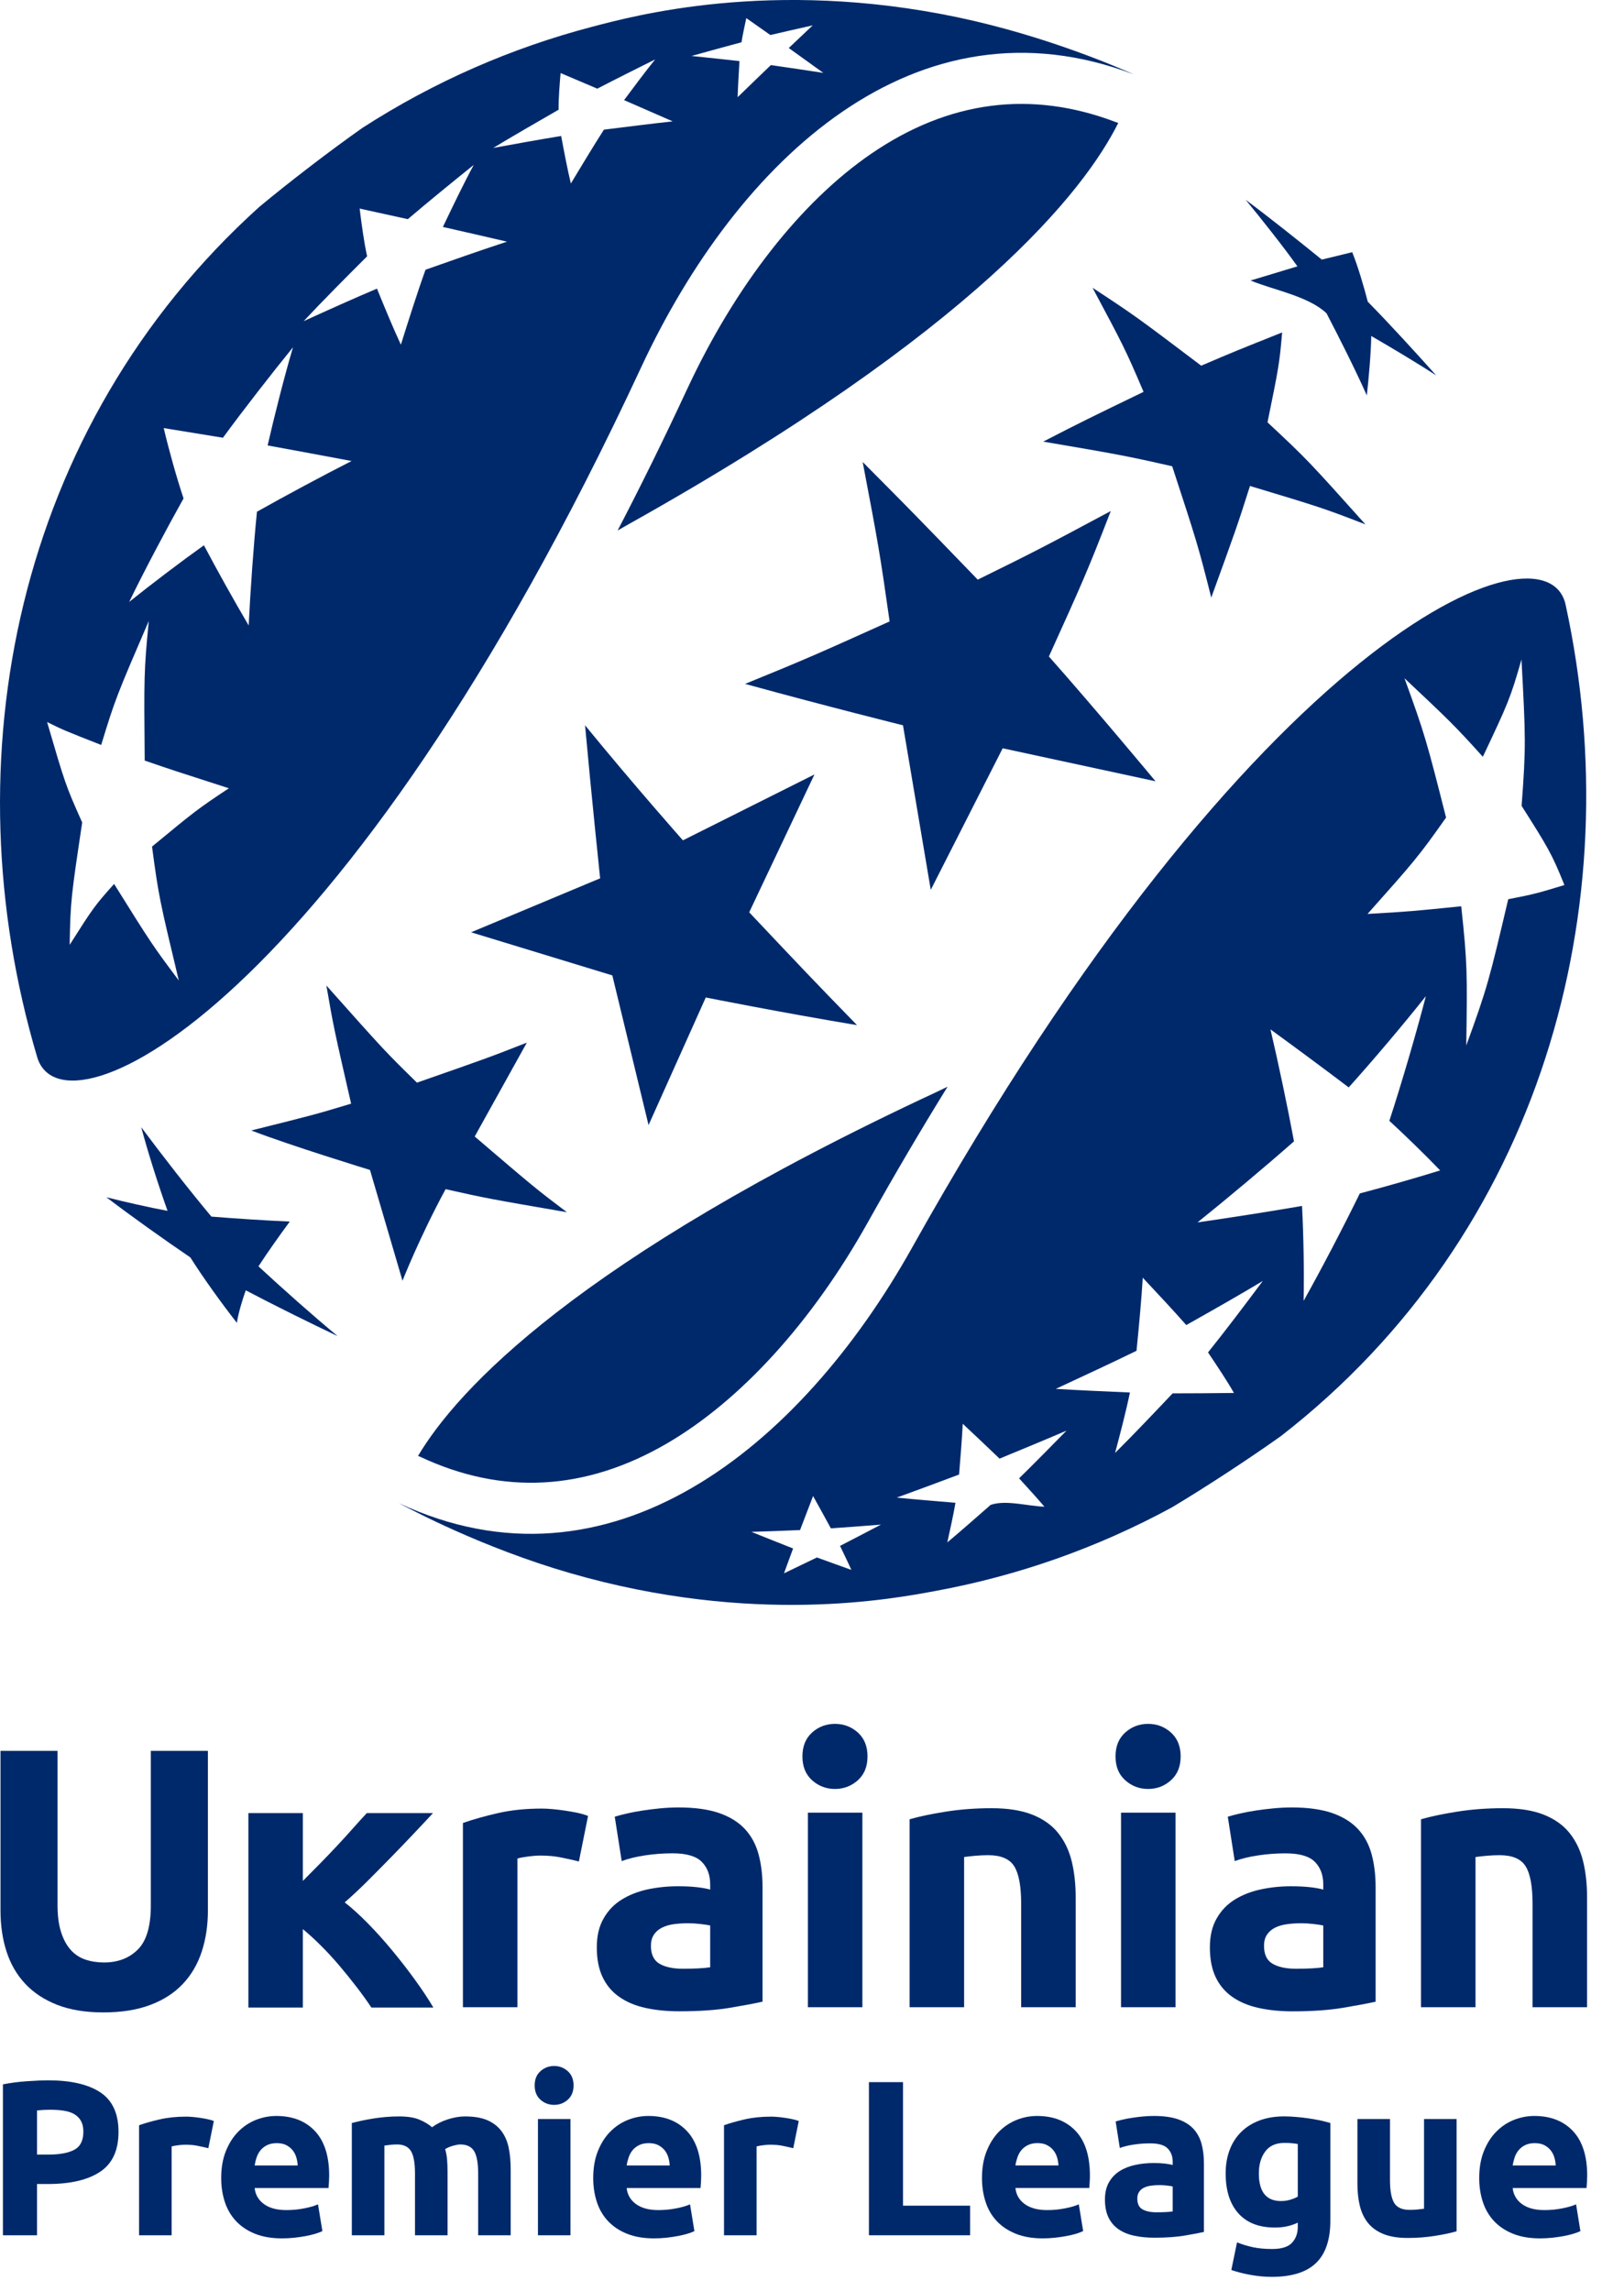 <svg width="39" height="55" viewBox="0 0 39 55" fill="none" xmlns="http://www.w3.org/2000/svg">
<path d="M1.214 50.654C1.155 50.654 1.096 50.656 1.039 50.659C0.981 50.663 0.931 50.667 0.889 50.67V51.731H1.146C1.43 51.731 1.643 51.692 1.786 51.614C1.93 51.537 2.002 51.392 2.002 51.179C2.002 51.077 1.983 50.992 1.946 50.925C1.91 50.858 1.857 50.804 1.789 50.763C1.721 50.722 1.638 50.694 1.54 50.678C1.442 50.662 1.333 50.654 1.214 50.654ZM1.162 49.948C1.704 49.948 2.12 50.045 2.411 50.237C2.701 50.431 2.846 50.746 2.846 51.185C2.846 51.627 2.7 51.946 2.406 52.142C2.112 52.339 1.692 52.437 1.146 52.437H0.889V53.668H0.07V50.044C0.249 50.009 0.438 49.984 0.637 49.97C0.837 49.956 1.011 49.948 1.162 49.948Z" fill="#00296B"/>
<path d="M5.003 51.578C4.934 51.56 4.851 51.541 4.757 51.522C4.662 51.502 4.561 51.493 4.452 51.493C4.403 51.493 4.345 51.497 4.277 51.506C4.208 51.515 4.157 51.524 4.122 51.535V53.668H3.34V51.026C3.48 50.976 3.645 50.929 3.836 50.885C4.026 50.841 4.239 50.819 4.474 50.819C4.515 50.819 4.566 50.821 4.626 50.827C4.685 50.832 4.745 50.839 4.804 50.848C4.864 50.857 4.923 50.867 4.983 50.88C5.042 50.892 5.093 50.907 5.135 50.925L5.003 51.578Z" fill="#00296B"/>
<path d="M7.149 51.992C7.146 51.924 7.134 51.859 7.115 51.795C7.096 51.731 7.066 51.675 7.026 51.625C6.986 51.576 6.935 51.535 6.874 51.503C6.813 51.471 6.736 51.456 6.645 51.456C6.558 51.456 6.483 51.471 6.42 51.501C6.357 51.531 6.304 51.571 6.262 51.62C6.22 51.669 6.188 51.727 6.165 51.792C6.142 51.858 6.126 51.924 6.115 51.992H7.149ZM5.312 52.294C5.312 52.046 5.35 51.83 5.425 51.644C5.501 51.458 5.599 51.303 5.722 51.18C5.844 51.056 5.985 50.962 6.144 50.898C6.303 50.835 6.467 50.803 6.635 50.803C7.027 50.803 7.336 50.924 7.564 51.166C7.791 51.409 7.905 51.765 7.905 52.236C7.905 52.282 7.903 52.332 7.9 52.387C7.896 52.442 7.893 52.49 7.889 52.533H6.115C6.133 52.695 6.208 52.824 6.341 52.92C6.474 53.016 6.652 53.063 6.876 53.063C7.02 53.063 7.161 53.05 7.299 53.023C7.437 52.997 7.55 52.964 7.637 52.925L7.742 53.567C7.7 53.589 7.644 53.61 7.574 53.631C7.504 53.652 7.427 53.671 7.341 53.687C7.255 53.703 7.163 53.716 7.065 53.727C6.967 53.737 6.869 53.742 6.771 53.742C6.523 53.742 6.307 53.705 6.123 53.631C5.94 53.557 5.787 53.455 5.667 53.326C5.546 53.197 5.457 53.044 5.399 52.867C5.341 52.69 5.312 52.499 5.312 52.294Z" fill="#00296B"/>
<path d="M9.966 52.188C9.966 51.933 9.934 51.753 9.869 51.646C9.804 51.541 9.693 51.487 9.536 51.487C9.487 51.487 9.436 51.49 9.383 51.495C9.331 51.501 9.28 51.507 9.231 51.514V53.668H8.449V50.973C8.516 50.955 8.594 50.937 8.683 50.917C8.772 50.898 8.867 50.88 8.966 50.864C9.066 50.848 9.168 50.836 9.273 50.827C9.378 50.818 9.481 50.814 9.583 50.814C9.782 50.814 9.944 50.839 10.068 50.89C10.192 50.942 10.295 51.003 10.375 51.074C10.487 50.992 10.616 50.928 10.761 50.882C10.906 50.837 11.04 50.814 11.162 50.814C11.383 50.814 11.564 50.844 11.706 50.906C11.847 50.968 11.96 51.056 12.044 51.169C12.128 51.282 12.186 51.417 12.217 51.572C12.249 51.728 12.264 51.901 12.264 52.092V53.668H11.483V52.188C11.483 51.933 11.45 51.753 11.385 51.646C11.321 51.541 11.21 51.487 11.052 51.487C11.01 51.487 10.952 51.498 10.876 51.519C10.801 51.541 10.739 51.567 10.69 51.599C10.714 51.68 10.73 51.766 10.737 51.856C10.744 51.946 10.748 52.043 10.748 52.145V53.668H9.966V52.188Z" fill="#00296B"/>
<path d="M13.7 53.668H12.919V50.877H13.7V53.668ZM13.774 50.07C13.774 50.215 13.728 50.33 13.635 50.413C13.542 50.496 13.433 50.537 13.307 50.537C13.181 50.537 13.072 50.496 12.979 50.413C12.886 50.33 12.84 50.215 12.84 50.07C12.84 49.925 12.886 49.811 12.979 49.728C13.072 49.645 13.181 49.603 13.307 49.603C13.433 49.603 13.542 49.645 13.635 49.728C13.728 49.811 13.774 49.925 13.774 50.07Z" fill="#00296B"/>
<path d="M16.083 51.992C16.079 51.924 16.068 51.859 16.049 51.795C16.029 51.731 16 51.675 15.96 51.625C15.919 51.576 15.869 51.535 15.807 51.503C15.746 51.471 15.67 51.456 15.579 51.456C15.492 51.456 15.416 51.471 15.353 51.501C15.29 51.531 15.238 51.571 15.196 51.62C15.154 51.669 15.122 51.727 15.099 51.792C15.076 51.858 15.059 51.924 15.049 51.992H16.083ZM14.246 52.294C14.246 52.046 14.284 51.83 14.359 51.644C14.434 51.458 14.533 51.303 14.655 51.18C14.778 51.056 14.919 50.962 15.078 50.898C15.237 50.835 15.401 50.803 15.569 50.803C15.96 50.803 16.27 50.924 16.497 51.166C16.725 51.409 16.839 51.765 16.839 52.236C16.839 52.282 16.837 52.332 16.834 52.387C16.83 52.442 16.826 52.49 16.823 52.533H15.049C15.066 52.695 15.142 52.824 15.275 52.92C15.408 53.016 15.586 53.063 15.81 53.063C15.954 53.063 16.094 53.05 16.232 53.023C16.371 52.997 16.483 52.964 16.571 52.925L16.676 53.567C16.634 53.589 16.578 53.61 16.508 53.631C16.438 53.652 16.36 53.671 16.274 53.687C16.189 53.703 16.097 53.716 15.999 53.727C15.901 53.737 15.803 53.742 15.705 53.742C15.457 53.742 15.241 53.705 15.057 53.631C14.873 53.557 14.721 53.455 14.6 53.326C14.48 53.197 14.39 53.044 14.333 52.867C14.275 52.69 14.246 52.499 14.246 52.294Z" fill="#00296B"/>
<path d="M19.05 51.578C18.98 51.56 18.898 51.541 18.804 51.522C18.709 51.502 18.608 51.493 18.499 51.493C18.45 51.493 18.392 51.497 18.323 51.506C18.255 51.515 18.204 51.524 18.169 51.535V53.668H17.387V51.026C17.527 50.976 17.692 50.929 17.883 50.885C18.073 50.841 18.286 50.819 18.52 50.819C18.562 50.819 18.613 50.821 18.672 50.827C18.732 50.832 18.791 50.839 18.851 50.848C18.91 50.857 18.97 50.867 19.029 50.88C19.089 50.892 19.14 50.907 19.182 50.925L19.05 51.578Z" fill="#00296B"/>
<path d="M23.297 52.957V53.668H20.867V49.991H21.686V52.957H23.297Z" fill="#00296B"/>
<path d="M25.419 51.991C25.415 51.924 25.404 51.859 25.385 51.795C25.365 51.731 25.335 51.675 25.295 51.625C25.255 51.575 25.204 51.535 25.143 51.503C25.082 51.471 25.006 51.455 24.915 51.455C24.827 51.455 24.752 51.47 24.689 51.501C24.626 51.531 24.574 51.57 24.532 51.62C24.49 51.669 24.457 51.727 24.435 51.792C24.412 51.858 24.395 51.924 24.385 51.991H25.419ZM23.582 52.294C23.582 52.046 23.62 51.829 23.695 51.644C23.77 51.458 23.869 51.303 23.991 51.179C24.114 51.056 24.255 50.962 24.414 50.898C24.573 50.834 24.737 50.803 24.904 50.803C25.296 50.803 25.606 50.924 25.834 51.166C26.061 51.408 26.174 51.765 26.174 52.235C26.174 52.281 26.173 52.332 26.169 52.386C26.166 52.441 26.162 52.49 26.159 52.532H24.385C24.402 52.695 24.478 52.824 24.611 52.92C24.744 53.015 24.922 53.063 25.146 53.063C25.289 53.063 25.43 53.05 25.568 53.023C25.706 52.997 25.82 52.964 25.907 52.925L26.012 53.567C25.97 53.588 25.914 53.609 25.844 53.631C25.774 53.652 25.696 53.67 25.61 53.686C25.525 53.702 25.433 53.716 25.335 53.726C25.237 53.737 25.139 53.742 25.041 53.742C24.793 53.742 24.576 53.705 24.393 53.631C24.209 53.556 24.057 53.455 23.936 53.326C23.815 53.197 23.726 53.044 23.669 52.867C23.611 52.69 23.582 52.499 23.582 52.294Z" fill="#00296B"/>
<path d="M27.774 53.116C27.851 53.116 27.924 53.114 27.994 53.111C28.064 53.107 28.12 53.102 28.162 53.095V52.495C28.131 52.488 28.083 52.481 28.02 52.474C27.957 52.467 27.9 52.463 27.847 52.463C27.774 52.463 27.705 52.468 27.64 52.477C27.575 52.486 27.518 52.502 27.469 52.527C27.42 52.552 27.382 52.585 27.354 52.628C27.326 52.67 27.312 52.723 27.312 52.787C27.312 52.911 27.353 52.997 27.435 53.044C27.517 53.092 27.63 53.116 27.774 53.116ZM27.711 50.803C27.942 50.803 28.134 50.829 28.288 50.882C28.442 50.935 28.565 51.011 28.658 51.11C28.75 51.209 28.816 51.33 28.855 51.471C28.893 51.613 28.912 51.77 28.912 51.944V53.588C28.801 53.613 28.645 53.642 28.445 53.676C28.246 53.709 28.005 53.726 27.721 53.726C27.543 53.726 27.381 53.71 27.236 53.678C27.091 53.647 26.965 53.595 26.86 53.522C26.756 53.45 26.675 53.355 26.619 53.238C26.563 53.121 26.535 52.978 26.535 52.808C26.535 52.646 26.567 52.508 26.632 52.395C26.697 52.281 26.784 52.191 26.892 52.124C27 52.056 27.125 52.008 27.265 51.978C27.405 51.948 27.55 51.933 27.7 51.933C27.802 51.933 27.892 51.937 27.971 51.946C28.049 51.955 28.113 51.966 28.162 51.981V51.906C28.162 51.772 28.122 51.664 28.041 51.583C27.961 51.501 27.821 51.461 27.621 51.461C27.488 51.461 27.357 51.47 27.228 51.49C27.098 51.509 26.986 51.537 26.892 51.572L26.792 50.935C26.838 50.921 26.895 50.906 26.963 50.89C27.031 50.874 27.105 50.86 27.186 50.848C27.266 50.835 27.351 50.825 27.44 50.816C27.53 50.807 27.62 50.803 27.711 50.803Z" fill="#00296B"/>
<path d="M30.231 52.182C30.231 52.624 30.408 52.846 30.761 52.846C30.842 52.846 30.917 52.835 30.987 52.814C31.057 52.793 31.117 52.768 31.166 52.739V51.477C31.127 51.469 31.082 51.463 31.029 51.458C30.977 51.453 30.915 51.45 30.845 51.45C30.639 51.45 30.485 51.519 30.384 51.657C30.282 51.795 30.231 51.97 30.231 52.182ZM31.948 53.318C31.948 53.774 31.833 54.113 31.604 54.334C31.375 54.555 31.02 54.666 30.541 54.666C30.373 54.666 30.205 54.65 30.037 54.62C29.869 54.59 29.713 54.551 29.57 54.501L29.707 53.838C29.829 53.887 29.957 53.926 30.092 53.955C30.227 53.983 30.38 53.997 30.552 53.997C30.775 53.997 30.934 53.947 31.026 53.849C31.119 53.749 31.166 53.622 31.166 53.467V53.365C31.082 53.405 30.995 53.434 30.906 53.453C30.817 53.473 30.72 53.482 30.615 53.482C30.233 53.482 29.941 53.368 29.738 53.14C29.535 52.912 29.434 52.593 29.434 52.182C29.434 51.977 29.465 51.791 29.528 51.623C29.591 51.454 29.683 51.31 29.804 51.19C29.924 51.07 30.072 50.977 30.247 50.911C30.422 50.846 30.62 50.813 30.84 50.813C30.935 50.813 31.032 50.818 31.131 50.827C31.231 50.835 31.33 50.847 31.428 50.861C31.526 50.875 31.62 50.892 31.709 50.911C31.798 50.931 31.878 50.951 31.948 50.972V53.318Z" fill="#00296B"/>
<path d="M34.98 53.572C34.847 53.611 34.676 53.648 34.466 53.681C34.256 53.715 34.036 53.732 33.805 53.732C33.57 53.732 33.375 53.7 33.219 53.636C33.064 53.572 32.94 53.483 32.849 53.368C32.758 53.253 32.694 53.116 32.655 52.957C32.617 52.798 32.598 52.623 32.598 52.432V50.877H33.38V52.336C33.38 52.591 33.413 52.775 33.479 52.888C33.546 53.001 33.67 53.058 33.852 53.058C33.908 53.058 33.967 53.055 34.03 53.05C34.093 53.044 34.149 53.038 34.198 53.031V50.877H34.98V53.572Z" fill="#00296B"/>
<path d="M37.36 51.992C37.357 51.924 37.345 51.859 37.326 51.795C37.307 51.731 37.277 51.675 37.237 51.625C37.197 51.576 37.146 51.535 37.085 51.503C37.023 51.471 36.947 51.456 36.856 51.456C36.769 51.456 36.694 51.471 36.631 51.501C36.568 51.531 36.516 51.571 36.474 51.62C36.431 51.669 36.399 51.727 36.376 51.792C36.354 51.858 36.337 51.924 36.326 51.992H37.36ZM35.523 52.294C35.523 52.046 35.561 51.83 35.636 51.644C35.712 51.458 35.81 51.303 35.933 51.18C36.055 51.056 36.196 50.962 36.355 50.898C36.514 50.835 36.678 50.803 36.846 50.803C37.238 50.803 37.547 50.924 37.775 51.166C38.002 51.409 38.116 51.765 38.116 52.236C38.116 52.282 38.114 52.332 38.111 52.387C38.107 52.442 38.104 52.49 38.1 52.533H36.326C36.344 52.695 36.419 52.824 36.552 52.92C36.685 53.016 36.863 53.063 37.088 53.063C37.231 53.063 37.372 53.05 37.51 53.023C37.648 52.997 37.761 52.964 37.849 52.925L37.953 53.567C37.911 53.589 37.855 53.61 37.785 53.631C37.715 53.652 37.638 53.671 37.552 53.687C37.466 53.703 37.374 53.716 37.276 53.727C37.178 53.737 37.08 53.742 36.982 53.742C36.734 53.742 36.518 53.705 36.334 53.631C36.151 53.557 35.998 53.455 35.878 53.326C35.757 53.197 35.668 53.044 35.61 52.867C35.552 52.69 35.523 52.499 35.523 52.294Z" fill="#00296B"/>
<path d="M2.48 48.317C2.053 48.317 1.684 48.256 1.373 48.135C1.063 48.013 0.807 47.845 0.605 47.629C0.403 47.412 0.253 47.155 0.157 46.856C0.06 46.557 0.012 46.227 0.012 45.865V42.037H1.382V45.75C1.382 45.999 1.41 46.21 1.466 46.385C1.521 46.56 1.597 46.702 1.694 46.811C1.791 46.921 1.908 46.999 2.046 47.047C2.183 47.094 2.334 47.118 2.498 47.118C2.832 47.118 3.103 47.014 3.31 46.807C3.518 46.6 3.622 46.247 3.622 45.75V42.037H4.993V45.865C4.993 46.227 4.943 46.558 4.844 46.86C4.744 47.162 4.592 47.421 4.387 47.637C4.182 47.853 3.921 48.021 3.605 48.139C3.289 48.258 2.914 48.317 2.48 48.317Z" fill="#00296B"/>
<path d="M13.902 44.693C13.785 44.663 13.647 44.633 13.489 44.6C13.331 44.567 13.161 44.551 12.98 44.551C12.898 44.551 12.8 44.558 12.685 44.573C12.571 44.588 12.485 44.604 12.426 44.622V48.193H11.117V43.769C11.351 43.686 11.628 43.608 11.947 43.534C12.267 43.46 12.622 43.423 13.015 43.423C13.085 43.423 13.17 43.427 13.269 43.436C13.369 43.445 13.469 43.457 13.568 43.472C13.668 43.487 13.767 43.504 13.867 43.525C13.966 43.546 14.052 43.571 14.122 43.6L13.902 44.693Z" fill="#00296B"/>
<path d="M16.405 47.269C16.534 47.269 16.657 47.266 16.774 47.26C16.892 47.254 16.985 47.245 17.055 47.233V46.229C17.003 46.218 16.924 46.206 16.818 46.194C16.713 46.182 16.616 46.176 16.528 46.176C16.405 46.176 16.29 46.184 16.181 46.198C16.073 46.213 15.978 46.241 15.896 46.283C15.814 46.324 15.749 46.38 15.703 46.452C15.655 46.523 15.632 46.612 15.632 46.718C15.632 46.925 15.701 47.069 15.839 47.149C15.976 47.229 16.165 47.269 16.405 47.269ZM16.3 43.396C16.686 43.396 17.009 43.441 17.266 43.529C17.524 43.618 17.73 43.745 17.886 43.911C18.041 44.077 18.151 44.279 18.215 44.515C18.28 44.752 18.312 45.016 18.312 45.306V48.059C18.124 48.101 17.864 48.15 17.53 48.206C17.196 48.262 16.792 48.29 16.318 48.29C16.019 48.29 15.748 48.264 15.505 48.21C15.262 48.157 15.053 48.07 14.877 47.948C14.701 47.827 14.566 47.668 14.473 47.473C14.379 47.278 14.332 47.038 14.332 46.754C14.332 46.481 14.386 46.25 14.495 46.061C14.603 45.871 14.748 45.72 14.93 45.608C15.111 45.495 15.319 45.414 15.553 45.363C15.787 45.313 16.03 45.288 16.282 45.288C16.452 45.288 16.603 45.295 16.735 45.31C16.867 45.325 16.974 45.344 17.055 45.368V45.243C17.055 45.019 16.988 44.838 16.853 44.702C16.719 44.566 16.484 44.497 16.151 44.497C15.928 44.497 15.708 44.514 15.492 44.546C15.275 44.579 15.088 44.625 14.93 44.684L14.763 43.618C14.838 43.595 14.934 43.569 15.048 43.543C15.162 43.516 15.287 43.492 15.421 43.472C15.556 43.451 15.698 43.433 15.848 43.418C15.997 43.404 16.148 43.396 16.3 43.396Z" fill="#00296B"/>
<path d="M20.71 48.193H19.401V43.521H20.71V48.193ZM20.833 42.17C20.833 42.413 20.756 42.604 20.601 42.743C20.445 42.882 20.262 42.952 20.051 42.952C19.841 42.952 19.657 42.882 19.502 42.743C19.347 42.604 19.27 42.413 19.27 42.17C19.27 41.928 19.347 41.737 19.502 41.597C19.657 41.458 19.841 41.389 20.051 41.389C20.262 41.389 20.445 41.458 20.601 41.597C20.756 41.737 20.833 41.928 20.833 42.17Z" fill="#00296B"/>
<path d="M21.844 43.68C22.066 43.615 22.353 43.554 22.705 43.498C23.056 43.442 23.425 43.414 23.812 43.414C24.204 43.414 24.531 43.466 24.791 43.569C25.052 43.673 25.258 43.819 25.411 44.009C25.563 44.199 25.671 44.423 25.736 44.684C25.8 44.945 25.832 45.235 25.832 45.555V48.193H24.523V45.714C24.523 45.288 24.468 44.986 24.356 44.808C24.245 44.631 24.037 44.542 23.733 44.542C23.639 44.542 23.539 44.546 23.434 44.555C23.328 44.564 23.235 44.575 23.153 44.586V48.193H21.844V43.68Z" fill="#00296B"/>
<path d="M28.23 48.193H26.921V43.521H28.23V48.193ZM28.353 42.17C28.353 42.413 28.275 42.604 28.12 42.743C27.965 42.882 27.782 42.952 27.571 42.952C27.36 42.952 27.177 42.882 27.022 42.743C26.866 42.604 26.789 42.413 26.789 42.17C26.789 41.928 26.866 41.737 27.022 41.597C27.177 41.458 27.36 41.389 27.571 41.389C27.782 41.389 27.965 41.458 28.12 41.597C28.275 41.737 28.353 41.928 28.353 42.17Z" fill="#00296B"/>
<path d="M31.128 47.269C31.257 47.269 31.38 47.266 31.497 47.26C31.614 47.254 31.708 47.245 31.778 47.233V46.23C31.726 46.218 31.646 46.206 31.541 46.194C31.436 46.182 31.339 46.176 31.251 46.176C31.128 46.176 31.012 46.184 30.904 46.199C30.796 46.214 30.7 46.242 30.619 46.283C30.536 46.325 30.472 46.381 30.425 46.452C30.378 46.523 30.355 46.612 30.355 46.718C30.355 46.926 30.424 47.069 30.561 47.149C30.699 47.229 30.888 47.269 31.128 47.269ZM31.023 43.396C31.409 43.396 31.731 43.441 31.989 43.529C32.247 43.618 32.453 43.746 32.608 43.911C32.764 44.077 32.873 44.279 32.938 44.515C33.002 44.752 33.035 45.016 33.035 45.306V48.06C32.847 48.101 32.587 48.15 32.253 48.206C31.919 48.262 31.515 48.291 31.04 48.291C30.742 48.291 30.471 48.264 30.228 48.21C29.985 48.157 29.775 48.07 29.599 47.948C29.424 47.827 29.289 47.669 29.195 47.473C29.102 47.278 29.055 47.038 29.055 46.754C29.055 46.481 29.109 46.251 29.218 46.061C29.326 45.871 29.471 45.721 29.652 45.608C29.834 45.496 30.042 45.414 30.276 45.364C30.51 45.313 30.753 45.288 31.005 45.288C31.175 45.288 31.326 45.296 31.458 45.31C31.589 45.325 31.696 45.344 31.778 45.368V45.244C31.778 45.019 31.711 44.838 31.576 44.702C31.441 44.566 31.207 44.498 30.873 44.498C30.651 44.498 30.431 44.514 30.214 44.547C29.998 44.579 29.81 44.625 29.652 44.684L29.485 43.618C29.561 43.595 29.657 43.569 29.771 43.543C29.885 43.516 30.009 43.493 30.144 43.472C30.279 43.451 30.421 43.433 30.57 43.419C30.72 43.404 30.87 43.396 31.023 43.396Z" fill="#00296B"/>
<path d="M34.125 43.68C34.347 43.615 34.634 43.554 34.986 43.498C35.337 43.442 35.706 43.414 36.093 43.414C36.485 43.414 36.812 43.466 37.072 43.569C37.333 43.673 37.539 43.819 37.692 44.009C37.844 44.199 37.952 44.423 38.017 44.684C38.081 44.945 38.113 45.235 38.113 45.555V48.193H36.804V45.714C36.804 45.288 36.749 44.986 36.637 44.808C36.526 44.631 36.318 44.542 36.014 44.542C35.92 44.542 35.821 44.546 35.715 44.555C35.61 44.564 35.516 44.575 35.434 44.586V48.193H34.125V43.68Z" fill="#00296B"/>
<path d="M7.273 45.16C7.398 45.035 7.533 44.899 7.677 44.752C7.821 44.605 7.961 44.459 8.096 44.315C8.231 44.17 8.36 44.029 8.481 43.892C8.603 43.755 8.712 43.634 8.809 43.531H10.398C10.283 43.657 10.138 43.811 9.965 43.994C9.792 44.178 9.609 44.368 9.416 44.566C9.223 44.764 9.028 44.961 8.832 45.157C8.636 45.352 8.451 45.525 8.278 45.675C8.453 45.812 8.64 45.981 8.838 46.183C9.036 46.385 9.23 46.601 9.421 46.832C9.611 47.062 9.793 47.296 9.965 47.533C10.137 47.771 10.285 47.993 10.407 48.2H8.918C8.813 48.04 8.692 47.873 8.557 47.698C8.422 47.523 8.283 47.35 8.138 47.18C7.993 47.01 7.845 46.85 7.694 46.701C7.544 46.552 7.403 46.424 7.273 46.317V48.2H5.965V43.531H7.273V45.16Z" fill="#00296B"/>
<path d="M18.512 1.563C18.271 1.793 17.953 2.102 17.714 2.334C17.722 2.074 17.743 1.727 17.758 1.467C17.413 1.427 16.952 1.38 16.607 1.344C16.966 1.242 17.447 1.113 17.807 1.015C17.834 0.84 17.885 0.608 17.922 0.435C18.095 0.557 18.326 0.719 18.5 0.841C18.805 0.769 19.212 0.678 19.517 0.609C19.345 0.772 19.115 0.99 18.942 1.153C19.192 1.331 19.523 1.571 19.772 1.75C19.394 1.69 18.89 1.618 18.512 1.563ZM14.503 3.113C14.257 3.496 13.944 4.016 13.709 4.406C13.627 4.066 13.54 3.608 13.476 3.265C12.985 3.344 12.334 3.463 11.845 3.552C12.312 3.269 12.942 2.906 13.415 2.634C13.411 2.369 13.44 2.017 13.463 1.754C13.727 1.867 14.08 2.017 14.344 2.129C14.758 1.914 15.315 1.635 15.733 1.427C15.501 1.714 15.207 2.108 14.987 2.404C15.338 2.556 15.804 2.76 16.155 2.914C15.659 2.968 14.998 3.051 14.503 3.113ZM10.219 6.476C10.026 7.011 9.797 7.734 9.627 8.276C9.441 7.878 9.218 7.337 9.053 6.93C8.52 7.154 7.818 7.471 7.292 7.711C7.738 7.233 8.353 6.616 8.816 6.154C8.741 5.814 8.679 5.354 8.637 5.008C8.984 5.085 9.447 5.186 9.794 5.262C10.261 4.862 10.898 4.345 11.377 3.959C11.139 4.398 10.851 4.998 10.636 5.449C11.098 5.553 11.714 5.695 12.175 5.802C11.585 5.995 10.804 6.269 10.219 6.476ZM6.171 12.286C6.088 13.103 6.012 14.197 5.972 15.017C5.635 14.448 5.206 13.677 4.897 13.092C4.347 13.484 3.629 14.029 3.102 14.452C3.47 13.694 3.996 12.702 4.408 11.967C4.241 11.468 4.052 10.791 3.932 10.278C4.359 10.347 4.927 10.44 5.354 10.51C5.841 9.845 6.517 8.978 7.036 8.338C6.829 9.038 6.59 9.983 6.427 10.695C7.032 10.805 7.838 10.955 8.443 11.069C7.753 11.419 6.845 11.907 6.171 12.286ZM4.294 23.542C3.654 22.686 3.637 22.659 2.74 21.223C2.267 21.751 2.233 21.804 1.673 22.685C1.692 21.628 1.708 21.522 1.974 19.747C1.577 18.862 1.56 18.804 1.131 17.336C1.513 17.526 1.582 17.553 2.43 17.886C2.768 16.779 2.799 16.708 3.573 14.909C3.456 16.117 3.457 16.238 3.475 18.261C4.104 18.478 4.263 18.529 5.496 18.926C4.743 19.425 4.681 19.476 3.651 20.326C3.809 21.518 3.836 21.632 4.294 23.542ZM23.006 0.417C18.514 -0.528 15.176 0.393 14.216 0.644C13.256 0.896 12.311 1.223 11.389 1.627C10.468 2.031 9.571 2.511 8.707 3.068C7.94 3.607 6.947 4.369 6.225 4.969C0.363 10.261 -1.22 18.262 0.893 25.381C1.513 27.469 8.271 24.138 15.392 8.83C17.728 3.809 22.016 -0.199 27.231 1.787C26.908 1.646 25.158 0.87 23.006 0.417Z" fill="#00296B"/>
<path d="M36.22 21.59C35.767 23.511 35.72 23.712 35.212 25.101C35.237 23.366 35.24 23.143 35.091 21.759C33.969 21.873 33.825 21.888 32.841 21.943C33.95 20.698 34.066 20.568 34.727 19.629C34.267 17.817 34.218 17.628 33.728 16.284C34.783 17.277 34.945 17.43 35.61 18.17C36.208 16.905 36.27 16.773 36.538 15.834C36.638 17.711 36.649 17.907 36.541 19.348C37.18 20.358 37.262 20.488 37.569 21.249C36.929 21.444 36.862 21.465 36.22 21.59ZM32.655 28.654C32.272 29.439 31.733 30.472 31.306 31.233C31.321 30.549 31.304 29.637 31.268 28.954C30.517 29.084 29.513 29.241 28.758 29.349C29.466 28.781 30.394 28.003 31.075 27.403C30.925 26.593 30.698 25.517 30.51 24.715C31.078 25.127 31.83 25.684 32.389 26.108C32.965 25.468 33.707 24.592 34.242 23.917C34.007 24.823 33.656 26.021 33.365 26.91C33.741 27.256 34.231 27.732 34.585 28.101C34.01 28.28 33.237 28.501 32.655 28.654ZM29.633 33.444C29.191 33.449 28.602 33.455 28.16 33.454C27.75 33.888 27.202 34.465 26.778 34.885C26.894 34.452 27.045 33.873 27.135 33.433C26.601 33.41 25.888 33.379 25.354 33.346C25.937 33.076 26.715 32.714 27.293 32.432C27.346 31.906 27.412 31.204 27.443 30.677C27.76 31.015 28.182 31.466 28.488 31.814C29.043 31.502 29.781 31.084 30.326 30.755C29.938 31.275 29.417 31.966 29.01 32.471C29.204 32.758 29.461 33.142 29.633 33.444ZM24.473 35.494C24.657 35.697 24.905 35.965 25.081 36.175C24.693 36.164 24.155 36.004 23.789 36.132C23.479 36.404 23.066 36.768 22.749 37.033C22.812 36.748 22.897 36.368 22.945 36.081C22.522 36.045 21.957 35.999 21.535 35.957C21.985 35.792 22.585 35.573 23.032 35.403C23.062 35.037 23.102 34.55 23.12 34.184C23.386 34.434 23.742 34.767 24.004 35.021C24.487 34.821 25.132 34.556 25.612 34.349C25.272 34.694 24.82 35.156 24.473 35.494ZM20.445 37.692C20.197 37.603 19.865 37.485 19.618 37.394C19.381 37.508 19.065 37.662 18.827 37.775C18.893 37.596 18.979 37.357 19.046 37.178C18.745 37.059 18.345 36.901 18.045 36.779C18.396 36.767 18.863 36.753 19.213 36.736C19.307 36.491 19.433 36.164 19.526 35.919C19.655 36.151 19.827 36.461 19.953 36.695C20.314 36.669 20.796 36.636 21.157 36.605C20.862 36.759 20.469 36.965 20.173 37.116C20.255 37.289 20.368 37.517 20.445 37.692ZM37.598 14.52C37.135 12.391 30.148 15.211 21.908 29.947C19.205 34.78 14.631 38.457 9.578 36.089C9.889 36.254 11.577 37.157 13.689 37.769C18.099 39.046 21.495 38.376 22.472 38.197C23.448 38.017 24.415 37.761 25.364 37.427C26.312 37.093 27.243 36.681 28.146 36.19C28.951 35.709 29.998 35.023 30.762 34.479C37.001 29.637 39.176 21.776 37.598 14.52Z" fill="#00296B"/>
<path d="M31.856 7.522C31.424 7.111 30.583 6.963 30.032 6.735C30.369 6.632 30.819 6.496 31.157 6.395C30.804 5.901 30.301 5.267 29.915 4.798C30.475 5.214 31.202 5.794 31.743 6.233C31.962 6.178 32.254 6.107 32.473 6.055C32.613 6.401 32.753 6.882 32.847 7.244C33.356 7.76 34.008 8.474 34.49 9.014C34.032 8.715 33.404 8.341 32.93 8.067C32.923 8.496 32.871 9.068 32.824 9.494C32.556 8.892 32.161 8.106 31.856 7.522ZM28.15 11.195C27.016 10.938 26.83 10.906 25.053 10.603C25.982 10.124 26.151 10.043 27.462 9.408C27.03 8.393 26.97 8.281 26.237 6.909C27.255 7.577 27.315 7.622 28.847 8.78C29.624 8.447 29.735 8.403 30.79 7.982C30.727 8.727 30.706 8.833 30.439 10.14C31.391 11.028 31.443 11.087 32.791 12.591C31.802 12.206 31.667 12.165 30.018 11.668C29.72 12.609 29.66 12.774 29.088 14.348C28.775 13.103 28.727 12.959 28.15 11.195ZM21.685 17.414C21.685 17.414 19.906 16.973 17.893 16.42C19.364 15.821 19.63 15.701 21.364 14.92C21.122 13.223 21.091 13.062 20.717 11.092C21.958 12.341 21.986 12.371 23.48 13.917C24.863 13.238 25.105 13.11 26.675 12.27C26.12 13.707 25.978 14.021 25.189 15.762C26.304 17.018 27.75 18.758 27.75 18.758L24.079 17.966L22.352 21.365L21.685 17.414ZM17.992 21.904C19.246 23.233 19.507 23.51 20.581 24.613C18.734 24.306 16.949 23.949 16.949 23.949L15.575 27.013L14.705 23.419L11.313 22.384L14.412 21.088C14.412 21.088 14.198 19.052 14.05 17.414C15.235 18.864 16.4 20.176 16.4 20.176L19.559 18.594L17.992 21.904ZM11.4 27.287C11.817 26.536 12.235 25.785 12.652 25.033C11.731 25.394 11.699 25.405 10.013 25.994C9.241 25.237 9.241 25.237 7.838 23.662C8.008 24.651 8.032 24.755 8.432 26.498C7.576 26.757 7.547 26.764 6.035 27.142C6.97 27.504 8.885 28.09 8.885 28.09L9.666 30.75C9.666 30.75 10.073 29.712 10.701 28.551C11.675 28.77 11.748 28.783 13.614 29.105C12.846 28.523 12.846 28.523 11.4 27.287ZM6.207 30.404C6.421 30.074 6.725 29.646 6.959 29.329C6.394 29.305 5.641 29.256 5.077 29.21C4.551 28.583 3.88 27.721 3.392 27.064C3.554 27.675 3.811 28.478 4.024 29.072C3.58 28.989 2.992 28.857 2.555 28.745C3.146 29.197 3.955 29.772 4.571 30.19C4.879 30.679 5.331 31.305 5.688 31.76C5.726 31.521 5.82 31.209 5.902 30.98C6.556 31.325 7.44 31.762 8.108 32.079C7.522 31.595 6.764 30.921 6.207 30.404Z" fill="#00296B"/>
<path d="M16.01 34.66C17.787 33.627 19.503 31.741 20.84 29.349C21.483 28.2 22.122 27.114 22.756 26.091C22.665 26.136 22.575 26.179 22.485 26.221C13.831 30.251 10.978 33.378 10.039 34.956C10.059 34.964 10.079 34.971 10.098 34.98C12.067 35.903 14.056 35.795 16.01 34.66Z" fill="#00296B"/>
<path d="M20.922 3.691C19.227 4.852 17.657 6.861 16.5 9.346C15.945 10.54 15.388 11.67 14.832 12.737C14.919 12.686 15.007 12.636 15.093 12.588C23.423 7.925 26.035 4.595 26.855 2.951C26.834 2.944 26.814 2.939 26.794 2.931C24.762 2.158 22.787 2.413 20.922 3.691Z" fill="#00296B"/>
</svg>
